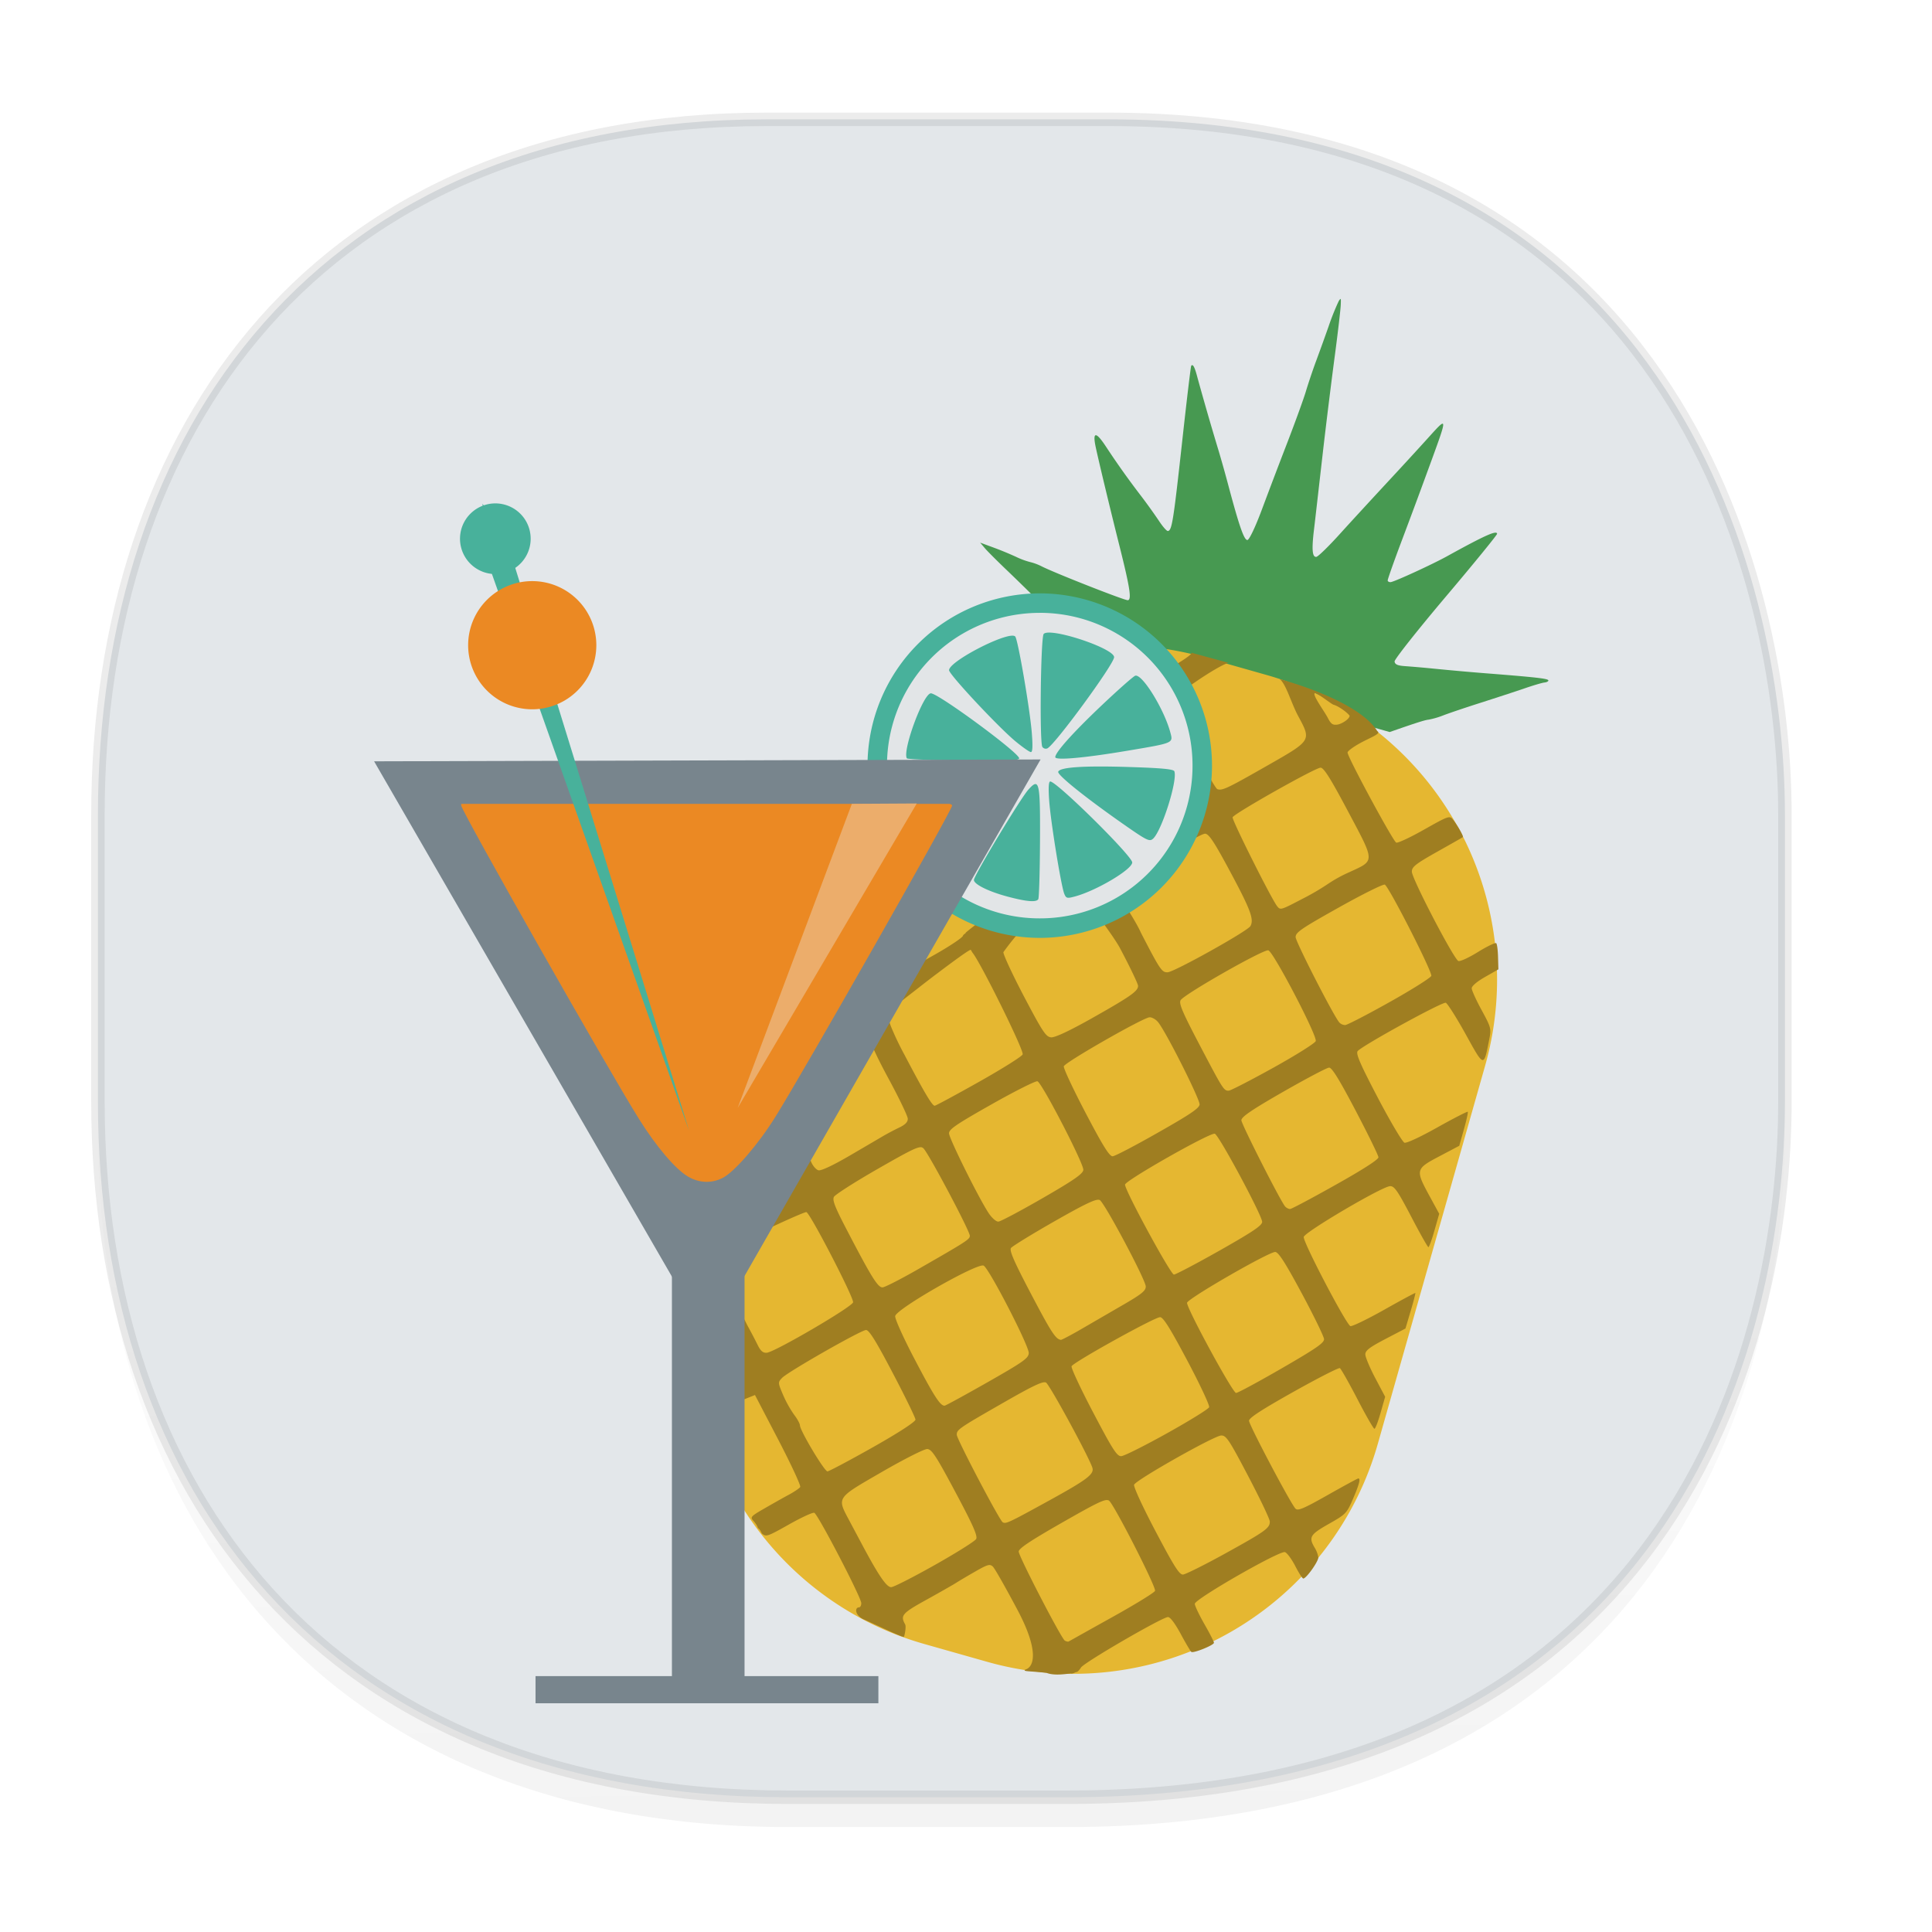 <svg xmlns="http://www.w3.org/2000/svg" xmlns:xlink="http://www.w3.org/1999/xlink" width="48" height="48" version="1.1" id="svg38"><defs id="defs22"><linearGradient id="linearGradient4488"><stop id="stop4490" offset="0" stop-color="#000" stop-opacity=".047"/><stop id="stop4492" offset="1" stop-color="#000" stop-opacity="0"/></linearGradient><style id="style4511"/><style id="style4511-26"/><style id="style4511-9"/><style id="style4552"/><style id="style4511-2"/><linearGradient gradientTransform="translate(-63.205 2.216) scale(.304)" xlink:href="#linearGradient4488" id="linearGradient4160" x1="288.112" y1="141.785" x2="287.575" y2="79.008" gradientUnits="userSpaceOnUse"/></defs><style id="style4485" type="text/css"/><path d="M2.433 26.443v1.668c0 9.575 5.583 17.282 17.146 17.282h6.93c15.133 0 17.837-11.322 17.837-17.282v-1.668c0 5.96-2.704 17.282-17.837 17.282h-6.93c-11.563 0-17.146-7.708-17.146-17.282z" id="path4147" opacity="1" fill="url(#linearGradient4160)" fill-opacity="1" stroke="none" stroke-width="1.1" stroke-linecap="square" stroke-linejoin="bevel" stroke-miterlimit="4" stroke-dasharray="none" stroke-dashoffset="0" stroke-opacity=".078"/><path d="M19.046 2.965h8.495c13.908 0 16.805 11.246 16.805 17.282v7.123c0 5.96-2.704 17.282-17.837 17.282h-6.93c-11.562 0-17.146-7.708-17.146-17.282v-7.123c0-9.575 5.47-17.282 16.613-17.282z" id="rect4144" opacity="1" fill="#e3e7ea" fill-opacity="1" stroke="#000" stroke-width=".334" stroke-linecap="square" stroke-linejoin="bevel" stroke-miterlimit="4" stroke-dasharray="none" stroke-dashoffset="0" stroke-opacity=".078"/><g id="g5883" transform="translate(-329.847 -427.793) scale(.864)"><path id="path5885" transform="translate(384.571 499.798)" d="M35.738 3.93a.289.289 0 0 0-.056.082 7.16 7.16 0 0 0-.282.709c-.11.314-.28.783-.377 1.043-.095.26-.218.63-.275.822-.056.191-.292.844-.525 1.45a198.95 198.95 0 0 0-.744 1.958c-.187.5-.36.863-.413.867-.094.008-.236-.401-.543-1.552a37.693 37.693 0 0 0-.277-.989 87.549 87.549 0 0 1-.615-2.125c-.079-.305-.13-.405-.18-.345-.014.016-.134 1.022-.267 2.236-.247 2.241-.289 2.506-.405 2.516-.036.003-.15-.13-.256-.291a16.714 16.714 0 0 0-.517-.72 23.34 23.34 0 0 1-.998-1.402c-.296-.453-.4-.454-.305-.005.084.397.409 1.751.68 2.83.308 1.226.36 1.568.244 1.578-.093.008-2.133-.795-2.488-.979a1.546 1.546 0 0 0-.325-.119 2.223 2.223 0 0 1-.398-.148 9.547 9.547 0 0 0-.639-.264l-.396-.146.14.166c.079.091.348.36.596.597s.643.622.88.858c.235.236.476.477.536.533.06.056.197.198.305.316.108.119.384.296.615.393.18.075.365.168.543.27l8.162 2.314c.753-.263 1.016-.347 1.117-.356a2.34 2.34 0 0 0 .438-.129c.169-.064.65-.227 1.07-.36.42-.135.977-.316 1.237-.405.259-.09.523-.168.587-.174.065-.006.116-.033.114-.06-.004-.05-.302-.086-1.551-.186a76.512 76.512 0 0 1-1.775-.156 32.57 32.57 0 0 0-.807-.07c-.205-.014-.282-.051-.29-.133-.005-.062.659-.9 1.473-1.864.815-.963 1.478-1.777 1.475-1.808-.009-.108-.35.044-1.443.648-.428.236-1.509.732-1.617.742-.045.004-.084-.018-.086-.049-.002-.03.16-.491.36-1.025.404-1.073.58-1.551.91-2.453.447-1.226.445-1.232-.07-.662-.183.204-.7.77-1.154 1.258-.452.487-1.09 1.18-1.416 1.54-.325.36-.632.66-.683.665-.116.01-.135-.21-.067-.778.029-.235.135-1.173.239-2.08.103-.906.265-2.21.357-2.9.092-.69.169-1.358.174-1.484.006-.133.006-.185-.012-.174z" fill="#479951" fill-opacity="1"/><path id="path5887" transform="translate(384.571 499.798)" d="M29.121 13.893a9.097 9.097 0 0 0-8.535 6.63l-3.072 10.83a9.097 9.097 0 0 0 6.283 11.26l1.765.5a9.097 9.097 0 0 0 11.26-6.283l3.073-10.828A9.1 9.1 0 0 0 33.61 14.74l-1.763-.5a9.174 9.174 0 0 0-2.727-.347z" fill="#e5b731" fill-opacity="1" stroke="none"/><path id="path5889" transform="translate(384.571 499.798)" d="M29.775 14.004c.013.015.027.028.038.043.216.286.36.345.445.18.017-.035.035-.058.066-.069l-.549-.154zm1.682.1c.027.065-.518.38-.664.472-.16.101-.523.087-.51-.02.016-.128-.022-.193-.111-.189-.127.006-.124.018.062.281.087.123.183.199.211.17.03-.028.03-.015.008.03-.056.108.104.423.186.367.035-.025.049-.016.029.02-.02.034.038.313.133.617.094.303.178.63.183.726.008.158.014.161.06.04.036-.092.047-.026.036.198-.042.898-.049.09.096.993.122.117.308.622.27.734-.04.115-.381.274-.5.232-.087-.03-1.803.537-2.542.852-.8-1.147-1.624-2.22-1.797-2.18-.139.215-.271.315-.271.315-.31-.075.725 1.827.959 1.914-.004.006.25.34.36.488-.524.34-1.145.792-1.155.803-.016.017-1.582 1.197-1.541 1.195.04-.002-.055.025-.074.082-.02.057-.399.309-.84.557l-.799.449-.525.963c-.05.09-.045.094-.09.18-.219.412-.43.828-.43.867 0 .008.086.166.102.203.07.162.202.44.447.892.301.556.549 1.073.55 1.147.003.092-.072.17-.237.25a8.18 8.18 0 0 0-.436.228l-.982.575c-.497.29-.839.45-.915.43-.066-.02-.156-.122-.203-.23-.046-.106-.108-.194-.134-.192a2.898 2.898 0 0 0-.182-.682c-.25-.569-.52.129-.61.316-.032.068-.019.212.008.377.067.407.242.972.188 1.053-.213.317-.956.62-.916.658-.247.69-.258.732.014.574.267-.147 1.443-.688 1.49-.671.114.039 1.363 2.454 1.342 2.593-.02.128-2.254 1.434-2.483 1.451-.111.008-.178-.053-.267-.236a14.403 14.403 0 0 0-.282-.537l-1.138-2.242-.252 1.224c-.03.112 1.216 1.647 1.209 2.188l-1.172.678.138.71 1.426-.57.67 1.285c.368.708.653 1.321.631 1.36-.022.038-.174.14-.338.228-.164.088-.48.267-.705.397-.382.22-.401.245-.3.351.058.063.123.164.124.202.047.03.074.07.114.156.123.106.154.097.777-.254.357-.202.686-.354.732-.338.103.036 1.35 2.432 1.352 2.598 0 .064-.027.12-.063.12-.142.007-.107.24.127.344.453.203 1.135.534 1.162.504.015-.016.074-.288.034-.36-.142-.254-.084-.32.611-.704.38-.21.765-.43.853-.486.089-.057.34-.206.561-.332.353-.202.415-.217.5-.135.054.051.373.614.711 1.252.608 1.148.474 1.598.254 1.695-.17.075.077.048.58.108.253.099.649.01.703.019.054.009.136-.048.158-.045.023.003.08-.054.127-.129.093-.147 2.327-1.443 2.5-1.451.065-.003.205.185.37.49.146.272.284.503.304.514.072.038.65-.197.649-.264-.001-.037-.126-.279-.276-.54-.15-.263-.274-.525-.275-.58-.003-.136 2.444-1.539 2.593-1.487.06.02.195.203.297.402.103.2.206.359.23.358.089-.004.438-.495.432-.608a.764.764 0 0 0-.103-.277c-.182-.304-.136-.38.404-.686.493-.279.516-.302.698-.724.18-.419.223-.587.15-.584-.019 0-.413.214-.877.476-.694.393-.86.463-.928.393-.137-.14-1.333-2.403-1.336-2.527-.002-.083.357-.315 1.278-.833.703-.394 1.302-.7 1.334-.681.032.019.26.42.504.89.244.472.464.855.49.854.026 0 .106-.208.177-.461l.131-.459-.283-.535c-.155-.295-.285-.602-.287-.68-.003-.112.113-.204.574-.445l.58-.303.15-.504c.083-.277.142-.51.134-.517-.01-.008-.411.208-.897.482-.486.274-.924.485-.97.469-.121-.042-1.365-2.417-1.342-2.563.02-.137 2.237-1.443 2.478-1.46.125-.01.217.122.61.872.253.486.477.882.497.881.02 0 .1-.217.174-.48l.137-.479-.28-.513c-.408-.751-.403-.778.282-1.139l.574-.303.135-.478c.075-.263.123-.488.11-.5-.015-.013-.409.188-.874.449-.49.275-.887.46-.947.44-.057-.02-.4-.597-.762-1.286-.511-.975-.64-1.274-.584-1.347.114-.15 2.436-1.425 2.534-1.391.048.017.305.422.57.9.537.971.52.967.681.149.06-.303.053-.337-.22-.838-.157-.287-.284-.569-.285-.627-.002-.062.153-.195.38-.324l.387-.221-.01-.355c-.005-.196-.028-.374-.052-.397-.024-.023-.259.089-.52.25-.26.162-.515.28-.568.262-.126-.044-1.333-2.358-1.338-2.567-.003-.137.1-.22.72-.57.398-.224.735-.414.747-.426.025-.025-.163-.354-.291-.511-.09-.11-.133-.095-.815.29-.396.225-.761.397-.81.38-.087-.03-1.397-2.454-1.4-2.59-.002-.037.143-.147.32-.248.317-.181.665-.292.535-.368-.346-.567-1.457-1.115-2.807-1.498.185.144.333.696.53 1.06.385.715.393.7-.885 1.429-1.163.663-1.298.727-1.438.677-.104-.037-1.31-2.344-1.314-2.515-.003-.124 1.29-1.02 1.636-1.117l-1.066-.29zm3.547 1.16c.047-.03.472.315.54.334.152.042.408.234.462.318-.012.102-.23.233-.346.252-.136.022-.191-.014-.28-.188-.093-.184-.454-.667-.376-.716zm.164 2.144c.006 0 .01 0 .018.002.099.034.298.357.779 1.264.78 1.47.779 1.395.02 1.744a3.974 3.974 0 0 0-.602.332 6.913 6.913 0 0 1-.733.428c-.624.326-.633.33-.726.217-.158-.193-1.308-2.488-1.283-2.561.035-.104 2.366-1.419 2.527-1.426zm-3.313 1.899c.11.01.27.258.735 1.127.568 1.061.672 1.341.562 1.53-.083.145-2.189 1.319-2.379 1.327-.167.007-.218-.07-.77-1.139-.114-.27-.56-.974-1.067-1.734.2-.075.353-.13.455-.166.604-.143 1.265-.397 1.634-.516.366-.209.753-.437.83-.43zm5.163 1.464c.127.074 1.372 2.518 1.336 2.624-.02.055-.56.396-1.202.755-.641.36-1.215.656-1.273.659a.24.24 0 0 1-.172-.077c-.174-.208-1.25-2.313-1.254-2.45-.003-.137.153-.244 1.242-.854.687-.385 1.282-.68 1.323-.657zm-8.89.036c.535.71 1.117 1.493 1.274 1.79.284.536.518 1.024.52 1.083.004.152-.214.305-1.34.94-.64.36-1.048.55-1.158.542-.15-.011-.242-.15-.77-1.152-.33-.627-.603-1.211-.605-1.297.717-.996 1.455-1.552 2.08-1.906zm-3.017 1.84c.006.001.042.072.053.085.228.274 1.48 2.803 1.44 2.92-.02.058-.588.414-1.258.791-.67.377-1.242.685-1.272.686-.072.003-.3-.38-.879-1.484a8.203 8.203 0 0 1-.373-.782c-.1-.252-.121-.4-.033-.48.059-.054.431-.342.717-.565.253-.197.39-.305.672-.517.47-.354.898-.667.933-.655zm8.557.013c.149.044 1.413 2.464 1.363 2.61-.02.06-.57.405-1.218.765-.65.36-1.226.658-1.282.66-.144.006-.164-.03-.842-1.32-.488-.932-.598-1.185-.544-1.28.098-.17 2.39-1.474 2.523-1.435zm-3.418 1.926a.166.166 0 0 1 .066.01.43.43 0 0 1 .205.16c.274.381 1.186 2.204 1.17 2.338-.012.11-.282.289-1.197.808-.65.37-1.236.677-1.303.68-.092.004-.278-.295-.777-1.246-.36-.688-.644-1.292-.627-1.342.04-.118 2.278-1.397 2.463-1.408zm5.162 1.447c.006 0 .011 0 .018.002.092.037.305.39.75 1.237.358.683.653 1.284.654 1.34.002.063-.449.353-1.229.79-.676.38-1.266.694-1.31.696-.045.002-.113-.034-.149-.078-.15-.19-1.25-2.36-1.253-2.473-.002-.095.286-.294 1.2-.818.664-.38 1.257-.693 1.32-.696zm-8.383.393c.131.045 1.338 2.378 1.319 2.549-.013.113-.268.29-1.172.812-.637.367-1.208.67-1.27.674-.063.005-.189-.105-.283-.248-.288-.437-1.133-2.14-1.137-2.29-.003-.117.208-.26 1.225-.835.676-.382 1.27-.68 1.318-.662zm5.1 1.508c.12.041 1.356 2.342 1.361 2.533.002.103-.26.28-1.22.824-.673.38-1.264.691-1.317.693-.092.004-1.401-2.402-1.406-2.586-.003-.114 2.454-1.509 2.582-1.464zm-8.424.392a.127.127 0 0 1 .041.024c.13.102 1.334 2.369 1.338 2.517.002.104-.09.161-1.498.969-.49.28-.945.513-1.012.516-.135.006-.324-.302-1.025-1.649-.342-.656-.423-.86-.373-.953.035-.065.602-.428 1.26-.805.926-.53 1.159-.65 1.27-.619zm5.094 1.508c.007.002.016.002.021.006.143.085 1.318 2.292 1.323 2.484.003.127-.118.224-.72.57l-1.2.696c-.265.152-.499.273-.518.271-.151-.016-.278-.212-.853-1.306-.497-.945-.637-1.267-.584-1.336.038-.05.602-.398 1.255-.77.86-.49 1.172-.638 1.276-.615zm5.07 1.5c.096.01.294.323.762 1.193.348.648.635 1.239.639 1.313.005.109-.232.27-1.213.838-.67.387-1.263.708-1.317.71-.094.005-1.405-2.405-1.41-2.591-.003-.111 2.372-1.48 2.54-1.463zm-8.387.393c.162.089 1.307 2.311 1.297 2.515-.007.147-.152.25-1.185.838-.65.369-1.205.673-1.235.674-.124.006-.299-.263-.851-1.315-.323-.614-.58-1.18-.57-1.26.022-.203 2.375-1.546 2.544-1.452zm5.07 1.482a.05.05 0 0 1 .018.002c.098.034.295.356.766 1.242.365.688.648 1.293.63 1.344-.017.051-.558.386-1.204.746-.646.36-1.242.659-1.323.662-.124.006-.242-.179-.802-1.244-.362-.688-.644-1.29-.627-1.34.037-.108 2.372-1.405 2.543-1.412zm-8.454.37c.006-.001.01 0 .017.001.096.035.297.365.752 1.233.359.683.653 1.287.654 1.341.002.06-.466.367-1.22.793-.675.381-1.266.694-1.31.696-.087.004-.788-1.168-.792-1.323-.002-.05-.076-.188-.166-.304a3.227 3.227 0 0 1-.318-.57c-.152-.355-.15-.365-.031-.49.16-.172 2.264-1.371 2.414-1.378zm5.156 1.503c.007.002.014.003.02.006.096.048 1.197 2.065 1.331 2.44.068.188-.13.342-1.214.939-1.206.664-1.271.692-1.362.639-.092-.055-1.317-2.387-1.32-2.514-.004-.147.058-.19 1.305-.904.822-.472 1.131-.625 1.24-.606zm5.058 1.53a.187.187 0 0 1 .053.005c.12.036.245.25.725 1.164.34.648.62 1.235.62 1.303.006.19-.133.286-1.292.926-.59.325-1.133.596-1.205.6-.106.004-.26-.243-.785-1.239-.367-.696-.64-1.286-.62-1.344.047-.134 2.297-1.407 2.504-1.416zm-8.45.388a.12.12 0 0 1 .023.004c.122.03.266.263.785 1.236.51.956.644 1.26.596 1.348-.035.062-.568.397-1.184.744s-1.182.636-1.256.64c-.132.01-.365-.332-.844-1.232l-.357-.67c-.366-.69-.396-.643.926-1.408.647-.374 1.225-.666 1.31-.662zm5.185 1.469c.016.003.03.006.04.015.152.12 1.36 2.489 1.323 2.594-.017.05-.574.392-1.24.762s-1.225.685-1.244.695c-.02.01-.07-.002-.11-.025-.102-.061-1.322-2.418-1.326-2.56-.002-.089.328-.308 1.246-.833.925-.528 1.198-.668 1.31-.648z" fill="#9f7e21"/><path id="path5891" d="M411.665 512.474a4.673 4.673 0 0 0-4.672 4.674 4.673 4.673 0 0 0 4.672 4.671 4.673 4.673 0 0 0 4.674-4.671 4.673 4.673 0 0 0-4.674-4.674z" fill="#e2e5e7" fill-opacity="1" stroke="none" stroke-width=".561" stroke-miterlimit="4" stroke-dasharray="none" stroke-opacity="1"/><path id="path5893" d="M411.666 512.193a4.959 4.959 0 0 0-4.953 4.955 4.957 4.957 0 0 0 4.953 4.952 4.955 4.955 0 0 0 4.953-4.952 4.957 4.957 0 0 0-4.953-4.955zm0 .56a4.389 4.389 0 0 1 4.393 4.395 4.387 4.387 0 0 1-4.393 4.391 4.388 4.388 0 0 1-4.393-4.39 4.39 4.39 0 0 1 4.393-4.395z" style="line-height:normal;text-indent:0;text-align:start;text-decoration-line:none;text-decoration-style:solid;text-decoration-color:#000;text-transform:none;block-progression:tb;white-space:normal;isolation:auto;mix-blend-mode:normal;solid-color:#000;solid-opacity:1" color="#000" font-style="normal" font-variant="normal" font-weight="400" font-stretch="normal" font-size="medium" font-family="sans-serif" text-decoration="none" letter-spacing="normal" word-spacing="normal" direction="ltr" writing-mode="lr-tb" baseline-shift="baseline" text-anchor="start" clip-rule="nonzero" display="inline" overflow="visible" visibility="visible" opacity="1" color-interpolation="sRGB" color-interpolation-filters="linearRGB" fill="#48b19b" fill-opacity="1" fill-rule="nonzero" stroke="none" stroke-width=".561" stroke-linecap="butt" stroke-linejoin="miter" stroke-miterlimit="4" stroke-dasharray="none" stroke-dashoffset="0" stroke-opacity="1" color-rendering="auto" image-rendering="auto" shape-rendering="auto" text-rendering="auto"/><path id="path5895" d="M411.923 513.321c-.069.001-.119.013-.143.038-.087.087-.124 3.119-.039 3.25a.12.12 0 0 0 .139.044c.202-.077 1.924-2.426 1.924-2.625 0-.224-1.402-.716-1.881-.707zm-1.094.092c-.447.056-1.771.76-1.771.99 0 .12 1.4 1.619 1.904 2.04.208.172.41.314.45.314.048 0 .056-.172.025-.557-.058-.706-.4-2.69-.477-2.767-.022-.022-.067-.028-.13-.02zm3.586 1.147c-.047.01-.471.384-.943.83-.833.787-1.36 1.373-1.36 1.513 0 .098.827.025 2.065-.183 1.35-.227 1.327-.217 1.244-.527-.179-.668-.802-1.68-1.006-1.633zm-5.88.508c-.217 0-.826 1.652-.69 1.87.016.027.75.054 1.629.063 1.243.013 1.6 0 1.6-.064-.001-.159-2.325-1.87-2.54-1.87zm5.712 2.119c-1.315-.042-2.007.004-2.05.136-.03.09.76.726 1.857 1.495.694.485.768.522.869.431.252-.226.712-1.682.613-1.94-.023-.06-.36-.093-1.289-.122zm-2.28.416c-.045 0-.056.18-.03.547.043.61.344 2.465.435 2.685.054.13.082.135.307.074.615-.165 1.646-.777 1.646-.978 0-.186-2.17-2.328-2.357-2.328zm-.44.076c-.047.01-.109.07-.188.158-.228.253-1.566 2.474-1.566 2.598 0 .126.437.34.998.486.525.138.796.16.853.066.022-.034.044-.768.049-1.628.007-1.317-.006-1.713-.147-1.68z" fill="#48b19b" fill-opacity="1"/><g id="g5897" transform="translate(384.366 506.664) scale(.083)" fill="#78858d" fill-opacity="1" stroke="none"><path id="path5899" transform="translate(2.487 -83.207) scale(12.119)" d="M26.959 17.111l-19.053.053 9.551 16.525 9.502-16.578z"/><path id="path5901" transform="translate(2.487 -83.207) scale(12.119)" d="M16.42 26.832v16.52h2.076v-16.52H16.42z"/><path id="path5903" transform="translate(2.487 -83.207) scale(12.119)" d="M12.521 43.316v.776h9.801v-.776h-9.8z"/></g><path id="path5905" d="M395.033 518.247c-.008.014-.007.031-.002.051.058.249 4.195 7.542 5.105 9 .5.801 1.054 1.454 1.416 1.666.318.187.682.201.998.037.345-.179 1.027-.97 1.521-1.766.857-1.378 5.036-8.738 5.073-8.934.005-.024-.017-.04-.07-.054h-14.04z" fill="#eb8923" fill-opacity="1"/><path id="path5907" d="M395.78 511.26l5.802 16.385-5.07-16.416z" fill="#48b19b" fill-opacity="1" stroke="none"/><path id="path5909" d="M396.075 511.355a.736.736 0 0 1-.782-.573.736.736 0 0 1 .464-.85.736.736 0 0 1 .905.347.736.736 0 0 1-.226.943l-.425-.6z" fill="#48b19b" fill-opacity="1" stroke="#48b19b" stroke-width=".561" stroke-miterlimit="4" stroke-dasharray="none" stroke-dashoffset="0" stroke-opacity="1"/><path id="path5911" transform="translate(384.571 499.798)" d="M12.502 12.043a1.843 1.843 0 0 0-1.844 1.842 1.843 1.843 0 0 0 1.844 1.844 1.843 1.843 0 0 0 1.842-1.844 1.843 1.843 0 0 0-1.842-1.842z" fill="#eb8923" fill-opacity="1" stroke="none"/><path id="path5913" d="M406.263 518.246l-3.284 8.745 5.15-8.756z" fill="#ecad6b" fill-opacity="1" stroke="none"/></g></svg>